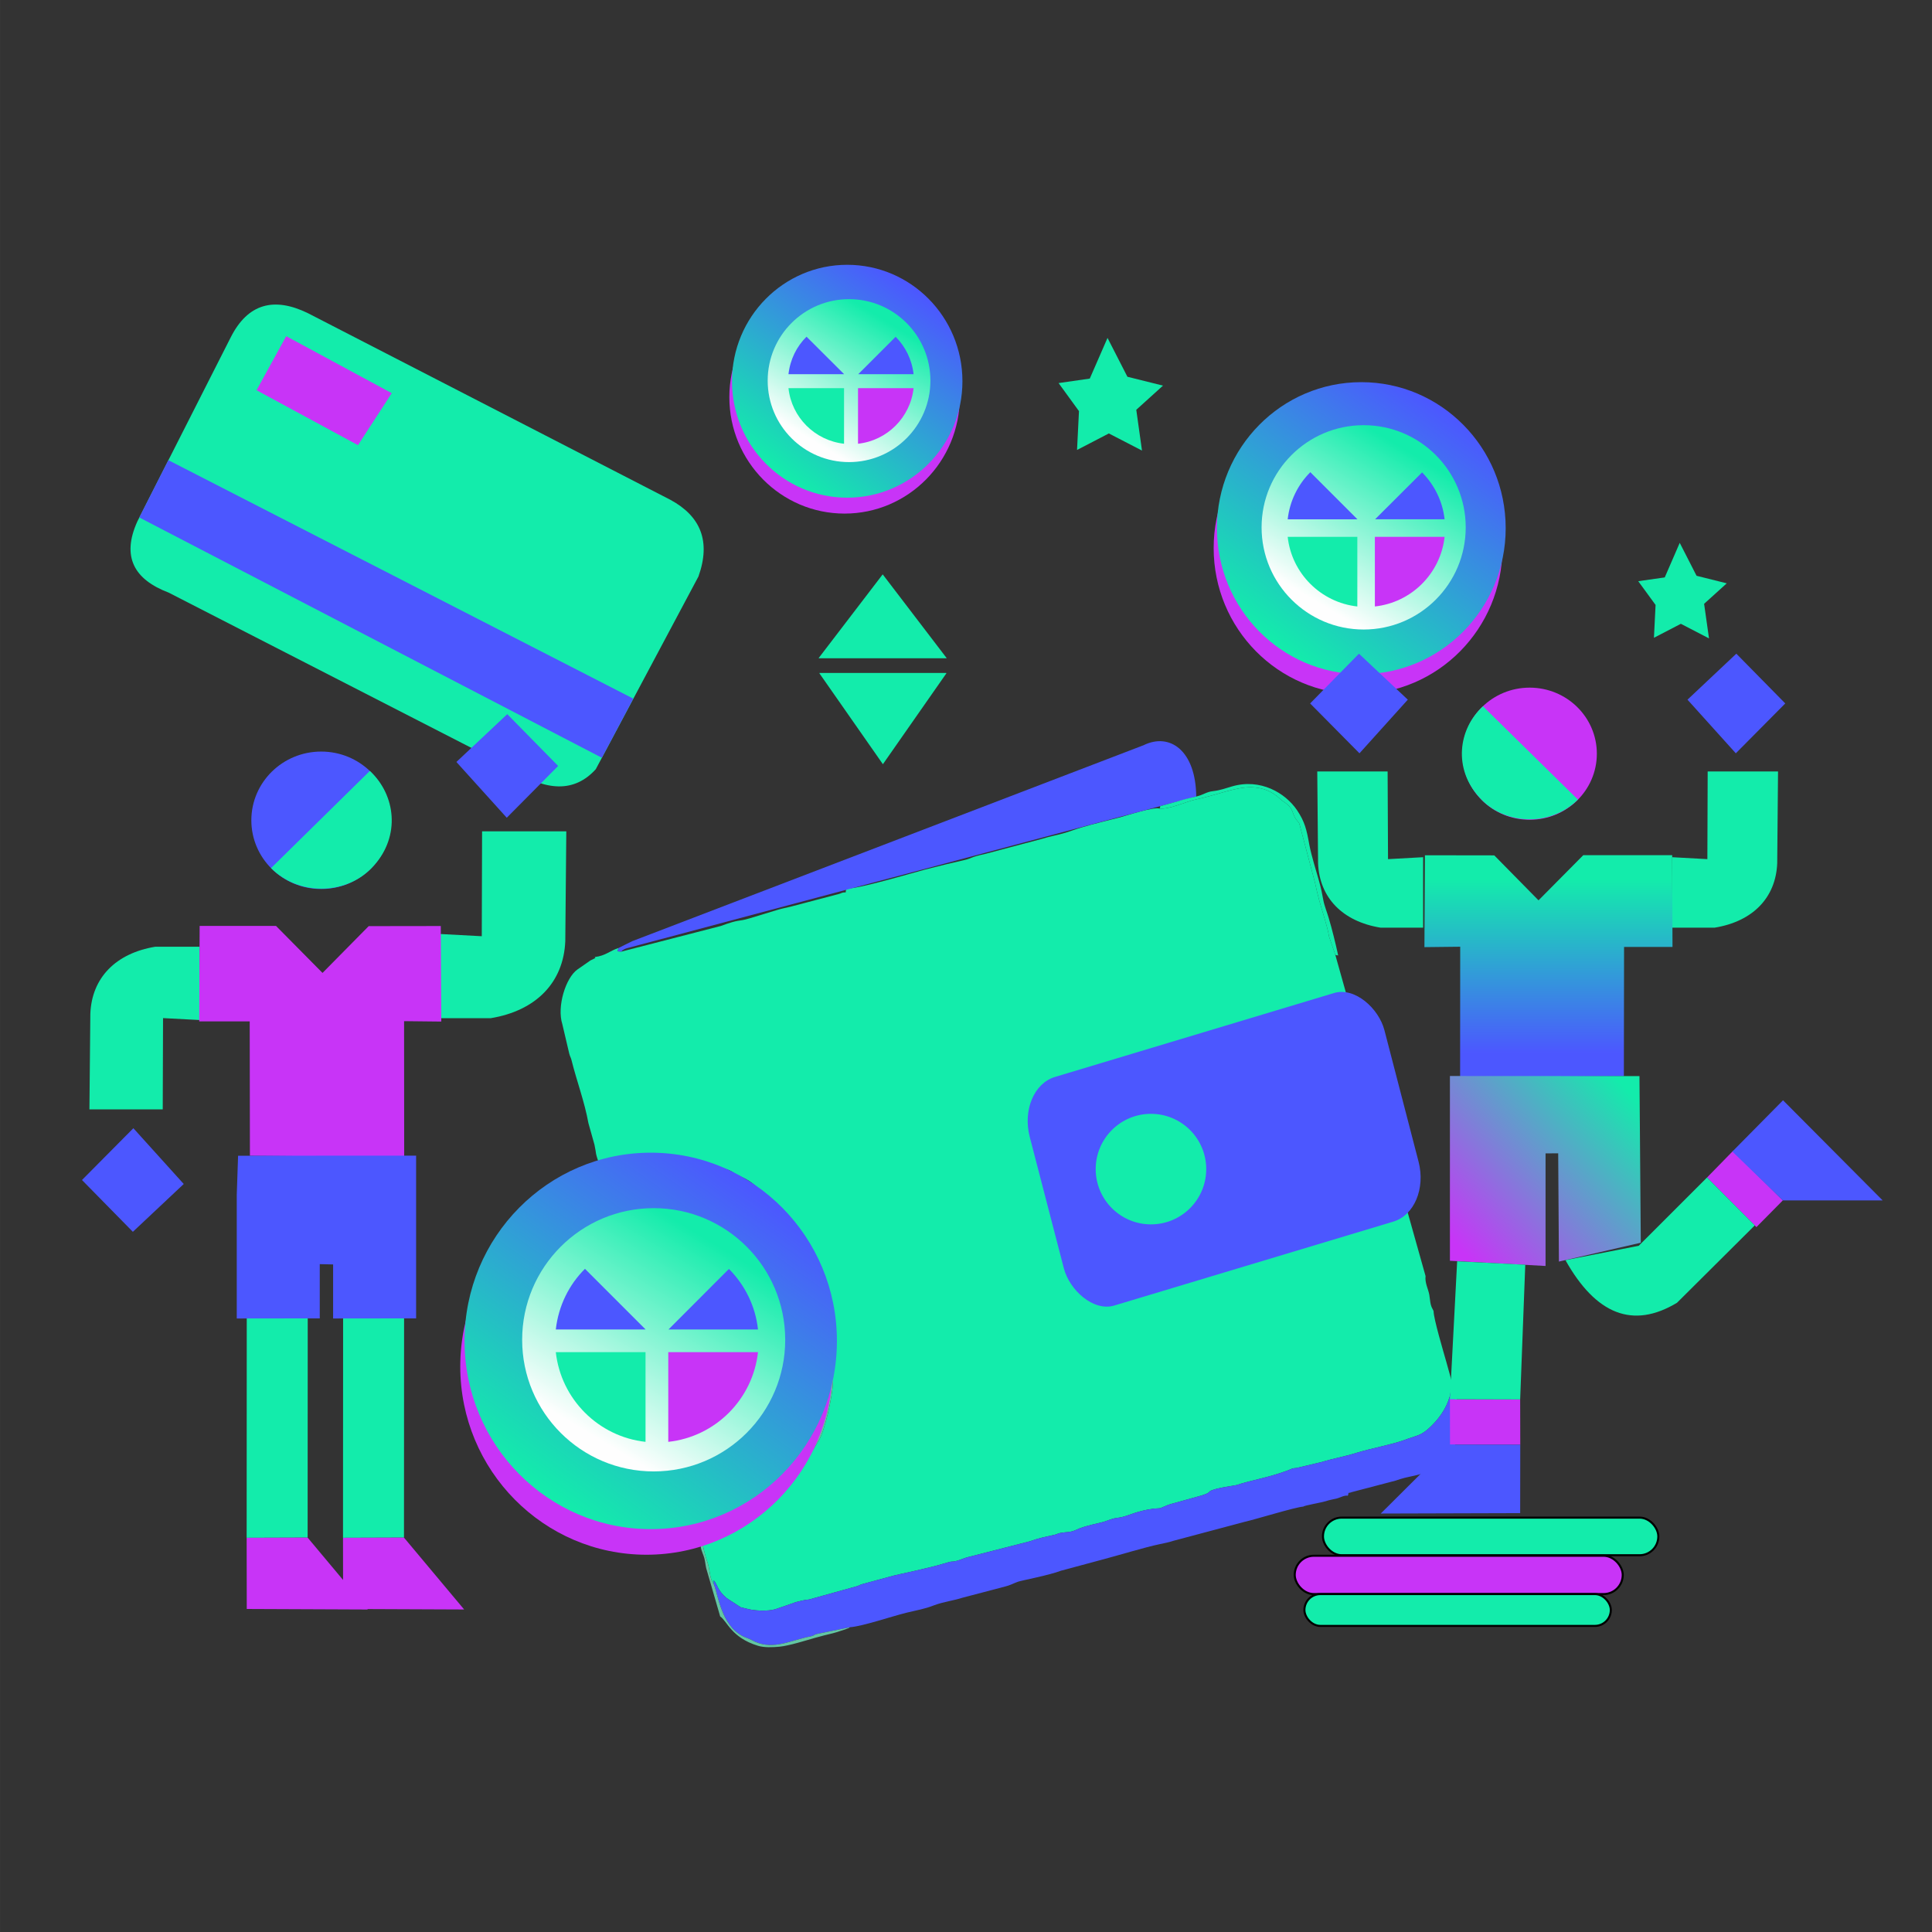 <?xml version="1.0" encoding="UTF-8"?>
<!DOCTYPE svg PUBLIC "-//W3C//DTD SVG 1.1//EN" "http://www.w3.org/Graphics/SVG/1.1/DTD/svg11.dtd">
<!-- Creator: CorelDRAW X6 -->
<svg xmlns="http://www.w3.org/2000/svg" xml:space="preserve" width="189.484mm" height="189.483mm" version="1.1" style="shape-rendering:geometricPrecision; text-rendering:geometricPrecision; image-rendering:optimizeQuality; fill-rule:evenodd; clip-rule:evenodd"
viewBox="0 0 18948 18948"
 xmlns:xlink="http://www.w3.org/1999/xlink">
 <rect x="0" y="0" width="18948" height="18948" fill="#333333" stroke="none"/>
 <defs>
  <style type="text/css">
   <![CDATA[
    .str0 {stroke:black;stroke-width:20}
    .fil0 {fill:none}
    .fil4 {fill:#13ECAB}
    .fil5 {fill:#4C57FF}
    .fil6 {fill:#62C6A3}
    .fil1 {fill:#C834F7}
    .fil8 {fill:url(#id0)}
    .fil7 {fill:url(#id1)}
    .fil2 {fill:url(#id2)}
    .fil3 {fill:url(#id3)}
   ]]>
  </style>
  <linearGradient id="id0" gradientUnits="userSpaceOnUse" x1="14321.7" y1="12253.8" x2="15990.1" y2="10714.5">
   <stop offset="0" style="stop-color:#C834F7"/>
   <stop offset="1" style="stop-color:#13ECAB"/>
  </linearGradient>
  <linearGradient id="id1" gradientUnits="userSpaceOnUse" x1="15186.9" y1="8626.49" x2="15186.9" y2="10325.5">
   <stop offset="0" style="stop-color:#13ECAB"/>
   <stop offset="1" style="stop-color:#4C57FF"/>
  </linearGradient>
  <linearGradient id="id2" gradientUnits="objectBoundingBox" x1="78.61%" y1="9.818%" x2="21.39%" y2="90.182%">
   <stop offset="0" style="stop-color:#4C57FF"/>
   <stop offset="1" style="stop-color:#13ECAB"/>
  </linearGradient>
  <linearGradient id="id3" gradientUnits="objectBoundingBox" x1="72.244%" y1="13.005%" x2="27.756%" y2="86.996%">
   <stop offset="0" style="stop-color:#13ECAB"/>
   <stop offset="1" style="stop-color:#FEFEFE"/>
  </linearGradient>
 </defs>
 <g id="Layer_x0020_1">
  <g id="_594227920">
   <rect class="fil0" width="18948" height="18948"/>
   <g>
    <ellipse class="fil1" cx="13319" cy="5375" rx="1416" ry="1432"/>
    <ellipse class="fil2" cx="13351" cy="5180" rx="1416" ry="1432"/>
    <ellipse class="fil3" cx="13374" cy="5172" rx="1001" ry="1002"/>
    <g>
     <path class="fil4" d="M13312 5948c-359,-40 -644,-325 -683,-683l683 0 0 683z"/>
     <path class="fil1" d="M14168 5265c-40,359 -325,644 -684,683l0 -683 684 0z"/>
     <path class="fil5" d="M13312 5093l-683 0c20,-180 101,-341 222,-462l461 461 0 1 0 0z"/>
     <path class="fil5" d="M13947 4633c120,121 201,281 221,460l-682 0 461 -460z"/>
    </g>
   </g>
   <path class="fil4" d="M5554 8153l-826 0 -3 1029 -412 -22 0 826 499 0c445,-73 715,-350 732,-755l10 -1078 0 0z"/>
   <path class="fil4" d="M11373 7930c-59,-19 -319,67 -388,86 -127,33 -254,62 -384,101 -70,21 -107,38 -176,57 -67,19 -138,31 -198,51l-569 151c-137,29 -125,41 -191,57l-193 45c-66,16 -139,34 -200,50 -130,34 -683,200 -775,185l-5 39c-37,-1 -41,9 -64,15l-479 126c-41,10 -98,21 -137,34l-263 80c-125,37 -87,3 -283,75l-974 251 -38 -3 11 -33c-82,26 -129,77 -232,89 -8,24 48,-14 -45,34l-128 89c-114,82 -202,362 -147,536l68 289c7,27 16,39 22,63 51,206 128,408 166,619l59 210c24,111 -1,50 53,212 7,-46 -3,0 95,-31 225,-69 324,-80 568,-73 45,1 71,7 119,10 77,4 49,4 101,24 54,21 55,-6 201,47 53,20 148,45 194,66 35,16 38,29 78,46 86,37 126,61 193,123 1,1 4,3 5,5l35 39c38,39 185,126 315,290 33,42 58,83 91,126l36 60c16,25 25,41 40,67 53,97 168,350 163,451 47,41 42,114 51,192 19,167 7,511 1,680 -5,143 -82,478 -140,568l-174 289c-41,66 -280,321 -336,362 -105,78 -331,215 -455,246 -34,8 -145,49 -176,63 -4,58 32,184 50,234 29,83 16,153 64,218l-3 -41c41,44 33,95 127,174l136 89c10,4 48,12 60,15 69,21 207,28 283,5l186 -64c24,-10 -22,4 21,-7 45,-11 66,-18 123,-24l475 -132c55,-26 59,-20 113,-37l245 -66c21,-7 354,-75 487,-117 105,-33 68,-11 128,-27 42,-11 70,-27 112,-37l610 -156c28,-11 86,-28 115,-35 50,-12 75,-16 124,-28 39,-9 17,-10 58,-18 52,-10 97,-3 152,-30 84,-41 240,-68 275,-80 135,-50 111,-30 181,-47 75,-19 143,-58 298,-80 24,-4 50,-2 72,-6l74 -31c1,0 30,-10 31,-10l296 -82c99,-31 65,-35 96,-49 67,-30 235,-49 249,-54 154,-51 304,-70 501,-143 51,-19 37,-21 89,-25l249 -59c96,-31 211,-49 358,-95 110,-34 340,-79 450,-120 113,-43 155,-39 236,-111 97,-86 175,-195 210,-318 8,-28 6,-47 14,-71 10,10 7,4 15,20 27,51 28,149 66,206 -12,-86 -41,-167 -61,-241 -25,-95 -43,-161 -68,-250 -24,-85 -127,-431 -125,-498 -6,-18 -20,-34 -27,-63 -7,-24 -9,-62 -15,-97 -10,-58 -45,-116 -37,-185l-887 -3157 -59 -171c-16,-102 -69,-254 -97,-358 -17,-63 -26,-101 -42,-175l-140 -528c-19,-74 -13,-50 -34,-76 -64,-78 -18,-114 -142,-194 -31,-19 -110,-129 -305,-135 -157,-4 -344,78 -543,119 -98,20 -258,99 -359,90z"/>
   <rect class="fil5" transform="matrix(0.951 -0.286 0.317 1.221 9975.44 10673.8)" width="3658" height="1836" rx="390" ry="390"/>
   <path class="fil5" d="M7002 15540c43,110 72,395 279,505 31,17 62,24 91,40 186,102 347,18 538,-28 20,-5 34,-5 54,-12 31,-10 8,-7 44,-19l328 -67c120,-8 401,-104 553,-142 107,-26 177,-36 272,-73 90,-34 192,-46 281,-75l412 -108c51,-12 87,-33 129,-48 41,-14 301,-62 422,-108l416 -112c155,-41 407,-118 550,-148 56,-12 91,-18 139,-34l698 -186c111,-25 492,-143 573,-149 11,-11 183,-41 218,-52 46,-15 63,-16 113,-28 32,-8 72,-33 107,-27 16,-45 -13,-16 42,-36l427 -112c29,-10 62,-21 88,-27 64,-16 133,-26 192,-49 223,-90 405,-333 346,-596 -38,-57 -39,-155 -66,-206 -8,-16 -5,-10 -15,-20 -8,24 -6,43 -14,71 -35,123 -113,232 -210,318 -81,72 -123,68 -236,111 -110,41 -340,86 -450,120 -147,46 -262,64 -358,95l-249 59c-52,4 -38,6 -89,25 -197,73 -347,92 -501,143 -14,5 -182,24 -249,54 -31,14 3,18 -96,49l-296 82c-1,0 -30,10 -31,10l-74 31c-22,4 -48,2 -72,6 -155,22 -223,61 -298,80 -70,17 -46,-3 -181,47 -35,12 -191,39 -275,80 -55,27 -100,20 -152,30 -41,8 -19,9 -58,18 -49,12 -74,16 -124,28 -29,7 -87,24 -115,35l-610 156c-42,10 -70,26 -112,37 -60,16 -23,-6 -128,27 -133,42 -466,110 -487,117l-245 66c-54,17 -58,11 -113,37l-475 132c-57,6 -78,13 -123,24 -43,11 3,-3 -21,7l-186 64c-76,23 -214,16 -283,-5 -12,-3 -50,-11 -60,-15l-136 -89c-94,-79 -86,-130 -127,-174l3 41z"/>
   <path class="fil5" d="M6202 9230c-45,21 -91,46 -135,67l-11 33 38 3c12,-14 6,-11 26,-22 10,-6 21,-9 31,-12l5581 -1487c-4,-451 -259,-630 -517,-503l-5013 1921z"/>
   <path class="fil6" d="M7745 14476c-13,73 -221,237 -225,242 -43,50 -88,73 -156,113 -172,101 -100,54 -244,124 -132,65 -238,59 -254,114 2,32 4,85 9,115 5,25 23,64 32,95 9,33 12,71 19,101l137 473c68,45 108,208 371,288 62,19 145,15 211,9 93,-9 262,-62 349,-87 62,-17 111,-30 171,-44 34,-9 54,-15 82,-25 27,-10 67,-18 89,-35l-328 67c-36,12 -13,9 -44,19 -20,7 -34,7 -54,12 -191,46 -352,130 -538,28 -29,-16 -60,-23 -91,-40 -207,-110 -236,-395 -279,-505 -48,-65 -35,-135 -64,-218 -18,-50 -54,-176 -50,-234 31,-14 142,-55 176,-63 124,-31 350,-168 455,-246 56,-41 295,-296 336,-362l174 -289c58,-90 135,-425 140,-568 6,-169 18,-513 -1,-680 -9,-78 -4,-151 -51,-192 1,77 24,180 32,259 7,81 1,194 1,279 0,354 -25,621 -177,933l-161 257c-46,57 -18,53 -67,60z"/>
   <path class="fil4" d="M11373 7930c101,9 261,-70 359,-90 199,-41 386,-123 543,-119 195,6 274,116 305,135 124,80 78,116 142,194 21,26 15,2 34,76l140 528c16,74 25,112 42,175 28,104 81,256 97,358l59 171c10,14 6,9 30,12 -25,-116 -60,-258 -93,-368 -14,-49 -43,-121 -52,-171 -13,-72 -23,-120 -42,-188 -30,-108 -75,-248 -96,-359 -27,-150 -44,-224 -121,-339 -114,-168 -358,-314 -638,-232 -61,18 -115,38 -184,46 -67,7 -96,37 -166,53 -56,12 -125,29 -181,47l-133 37c-65,21 -25,-11 -45,34z"/>
   <circle class="fil4" cx="11288" cy="11466" r="542"/>
   <g>
    <path class="fil4" d="M2263 3308c168,-332 425,-398 756,-237l3556 1831c297,161 398,407 275,752l-1007 1890c-205,226 -484,229 -845,-17l-3344 -1715c-338,-128 -464,-351 -307,-698l916 -1806z"/>
    <polygon class="fil5" points="1651,4513 6211,6852 5903,7432 1366,5075 "/>
    <polygon class="fil1" points="2807,3297 2516,3827 3511,4366 3842,3856 "/>
   </g>
   <g>
    <polygon class="fil5" points="17029,6411 17509,6899 17024,7388 16550,6862 "/>
    <path class="fil4" d="M17438 7566l-690 0 -3 860 -345 -19 0 691 417 0c373,-61 599,-293 613,-631l8 -901 0 0z"/>
    <polygon class="fil1" points="16996,11288 16742,11548 17226,12035 17485,11773 "/>
    <polygon class="fil5" points="17487,10791 16990,11294 17485,11773 18464,11773 "/>
    <polygon class="fil5" points="13328,6411 12849,6899 13333,7388 13807,6862 "/>
    <path class="fil4" d="M12919 7566l690 0 4 860 344 -19 0 691 -418 0c-372,-61 -598,-293 -612,-631l-8 -901 0 0z"/>
    <polygon class="fil7" points="16400,8387 15528,8387 15089,8830 14655,8389 13975,8388 13970,9289 14321,9285 14320,10565 15926,10554 15928,9287 16403,9287 "/>
    <polygon class="fil8" points="16079,10554 14220,10553 14220,12365 15158,12416 15158,11312 15282,11311 15289,12373 16092,12188 "/>
    <polygon class="fil1" points="14909,13725 14910,14169 14221,14168 14220,13723 "/>
    <polygon class="fil5" points="14221,14168 14910,14169 14909,14840 13542,14844 "/>
    <ellipse class="fil1" cx="15002" cy="7392" rx="659" ry="648"/>
    <path class="fil4" d="M14544 6927l931 915c-275,274 -731,250 -970,-26 -250,-277 -207,-662 39,-889z"/>
    <polygon class="fil4" points="14959,12404 14909,13725 14220,13723 14291,12370 "/>
    <path class="fil4" d="M16742 11548l468 470 -763 759c-432,260 -795,115 -1094,-418l719 -141 670 -670z"/>
   </g>
   <polygon class="fil5" points="4975,7004 5474,7512 4970,8020 4476,7473 "/>
   <polygon class="fil5" points="1303,12081 804,11573 1308,11065 1802,11612 "/>
   <g>
    <polygon class="fil4" points="3365,12916 3364,15082 3962,15080 3963,12916 "/>
    <polygon class="fil1" points="3364,15082 3962,15080 4552,15785 3365,15780 "/>
    <polygon class="fil4" points="2420,12925 2419,15082 3017,15080 3018,12924 "/>
    <polygon class="fil1" points="2419,15082 3017,15080 3607,15785 2420,15780 "/>
   </g>
   <path class="fil4" d="M877 10880l719 0 3 -895 359 19 0 -719 -435 0c-387,64 -623,304 -637,657l-9 938 0 0z"/>
   <polygon class="fil1" points="1958,9081 2707,9081 3163,9542 3616,9083 4323,9082 4328,10019 3963,10015 3964,11347 2451,11335 2449,10017 1954,10017 "/>
   <ellipse class="fil5" cx="3150" cy="8045" rx="685" ry="674"/>
   <path class="fil4" d="M3627 7561l-969 953c286,286 761,260 1010,-26 259,-289 215,-690 -41,-927z"/>
   <polygon class="fil5" points="2335,11335 3345,11334 4081,11334 4081,12930 3267,12931 3267,12401 3136,12398 3136,12930 2322,12931 2322,11717 "/>
   <g>
    <ellipse class="fil1" cx="6340" cy="13402" rx="1826" ry="1846"/>
    <ellipse class="fil2" cx="6382" cy="13151" rx="1826" ry="1846"/>
    <ellipse class="fil3" cx="6411" cy="13140" rx="1290" ry="1291"/>
    <g>
     <path class="fil4" d="M6331 14141c-462,-51 -829,-418 -880,-880l880 0 0 880z"/>
     <path class="fil1" d="M7434 13261c-51,463 -418,830 -880,880l0 -880 880 0z"/>
     <path class="fil5" d="M6331 13039l-880 0c26,-232 130,-440 286,-595l594 594 0 1 0 0z"/>
     <path class="fil5" d="M7149 12445c156,157 260,363 285,594l-878 0 593 -594z"/>
    </g>
   </g>
   <rect class="fil4 str0" x="12975" y="14884" width="3289" height="369" rx="184" ry="184"/>
   <rect class="fil1 str0" x="12698" y="15258" width="3217" height="376" rx="188" ry="188"/>
   <rect class="fil4 str0" x="12793" y="15634" width="3005" height="312" rx="156" ry="156"/>
   <polygon class="fil4" points="16474,5324 16327,5663 16067,5700 16237,5933 16221,6255 16485,6118 16761,6261 16713,5922 16935,5721 16639,5647 "/>
   <polygon class="fil4" points="10862,3314 10688,3713 10382,3757 10582,4032 10563,4413 10875,4251 11200,4419 11144,4019 11406,3782 11057,3695 "/>
   <g>
    <ellipse class="fil1" cx="8283" cy="3895" rx="1130" ry="1142"/>
    <ellipse class="fil2" cx="8309" cy="3739" rx="1130" ry="1142"/>
    <ellipse class="fil3" cx="8327" cy="3733" rx="798" ry="799"/>
    <g>
     <path class="fil4" d="M8278 4352c-287,-32 -514,-259 -545,-545l545 0 0 545z"/>
     <path class="fil1" d="M8960 3807c-32,287 -259,514 -545,545l0 -545 545 0z"/>
     <path class="fil5" d="M8278 3670l-545 0c16,-144 80,-272 177,-368l368 367 0 1 0 0z"/>
     <path class="fil5" d="M8784 3303c96,96 160,224 176,367l-543 0 367 -367z"/>
    </g>
   </g>
   <g>
    <polygon class="fil4" points="8029,6454 8657,5633 9284,6454 9282,6456 8031,6456 "/>
    <polygon class="fil4" points="8036,6603 8659,7495 9282,6603 9280,6600 8038,6600 "/>
   </g>
  </g>
 </g>
</svg>
